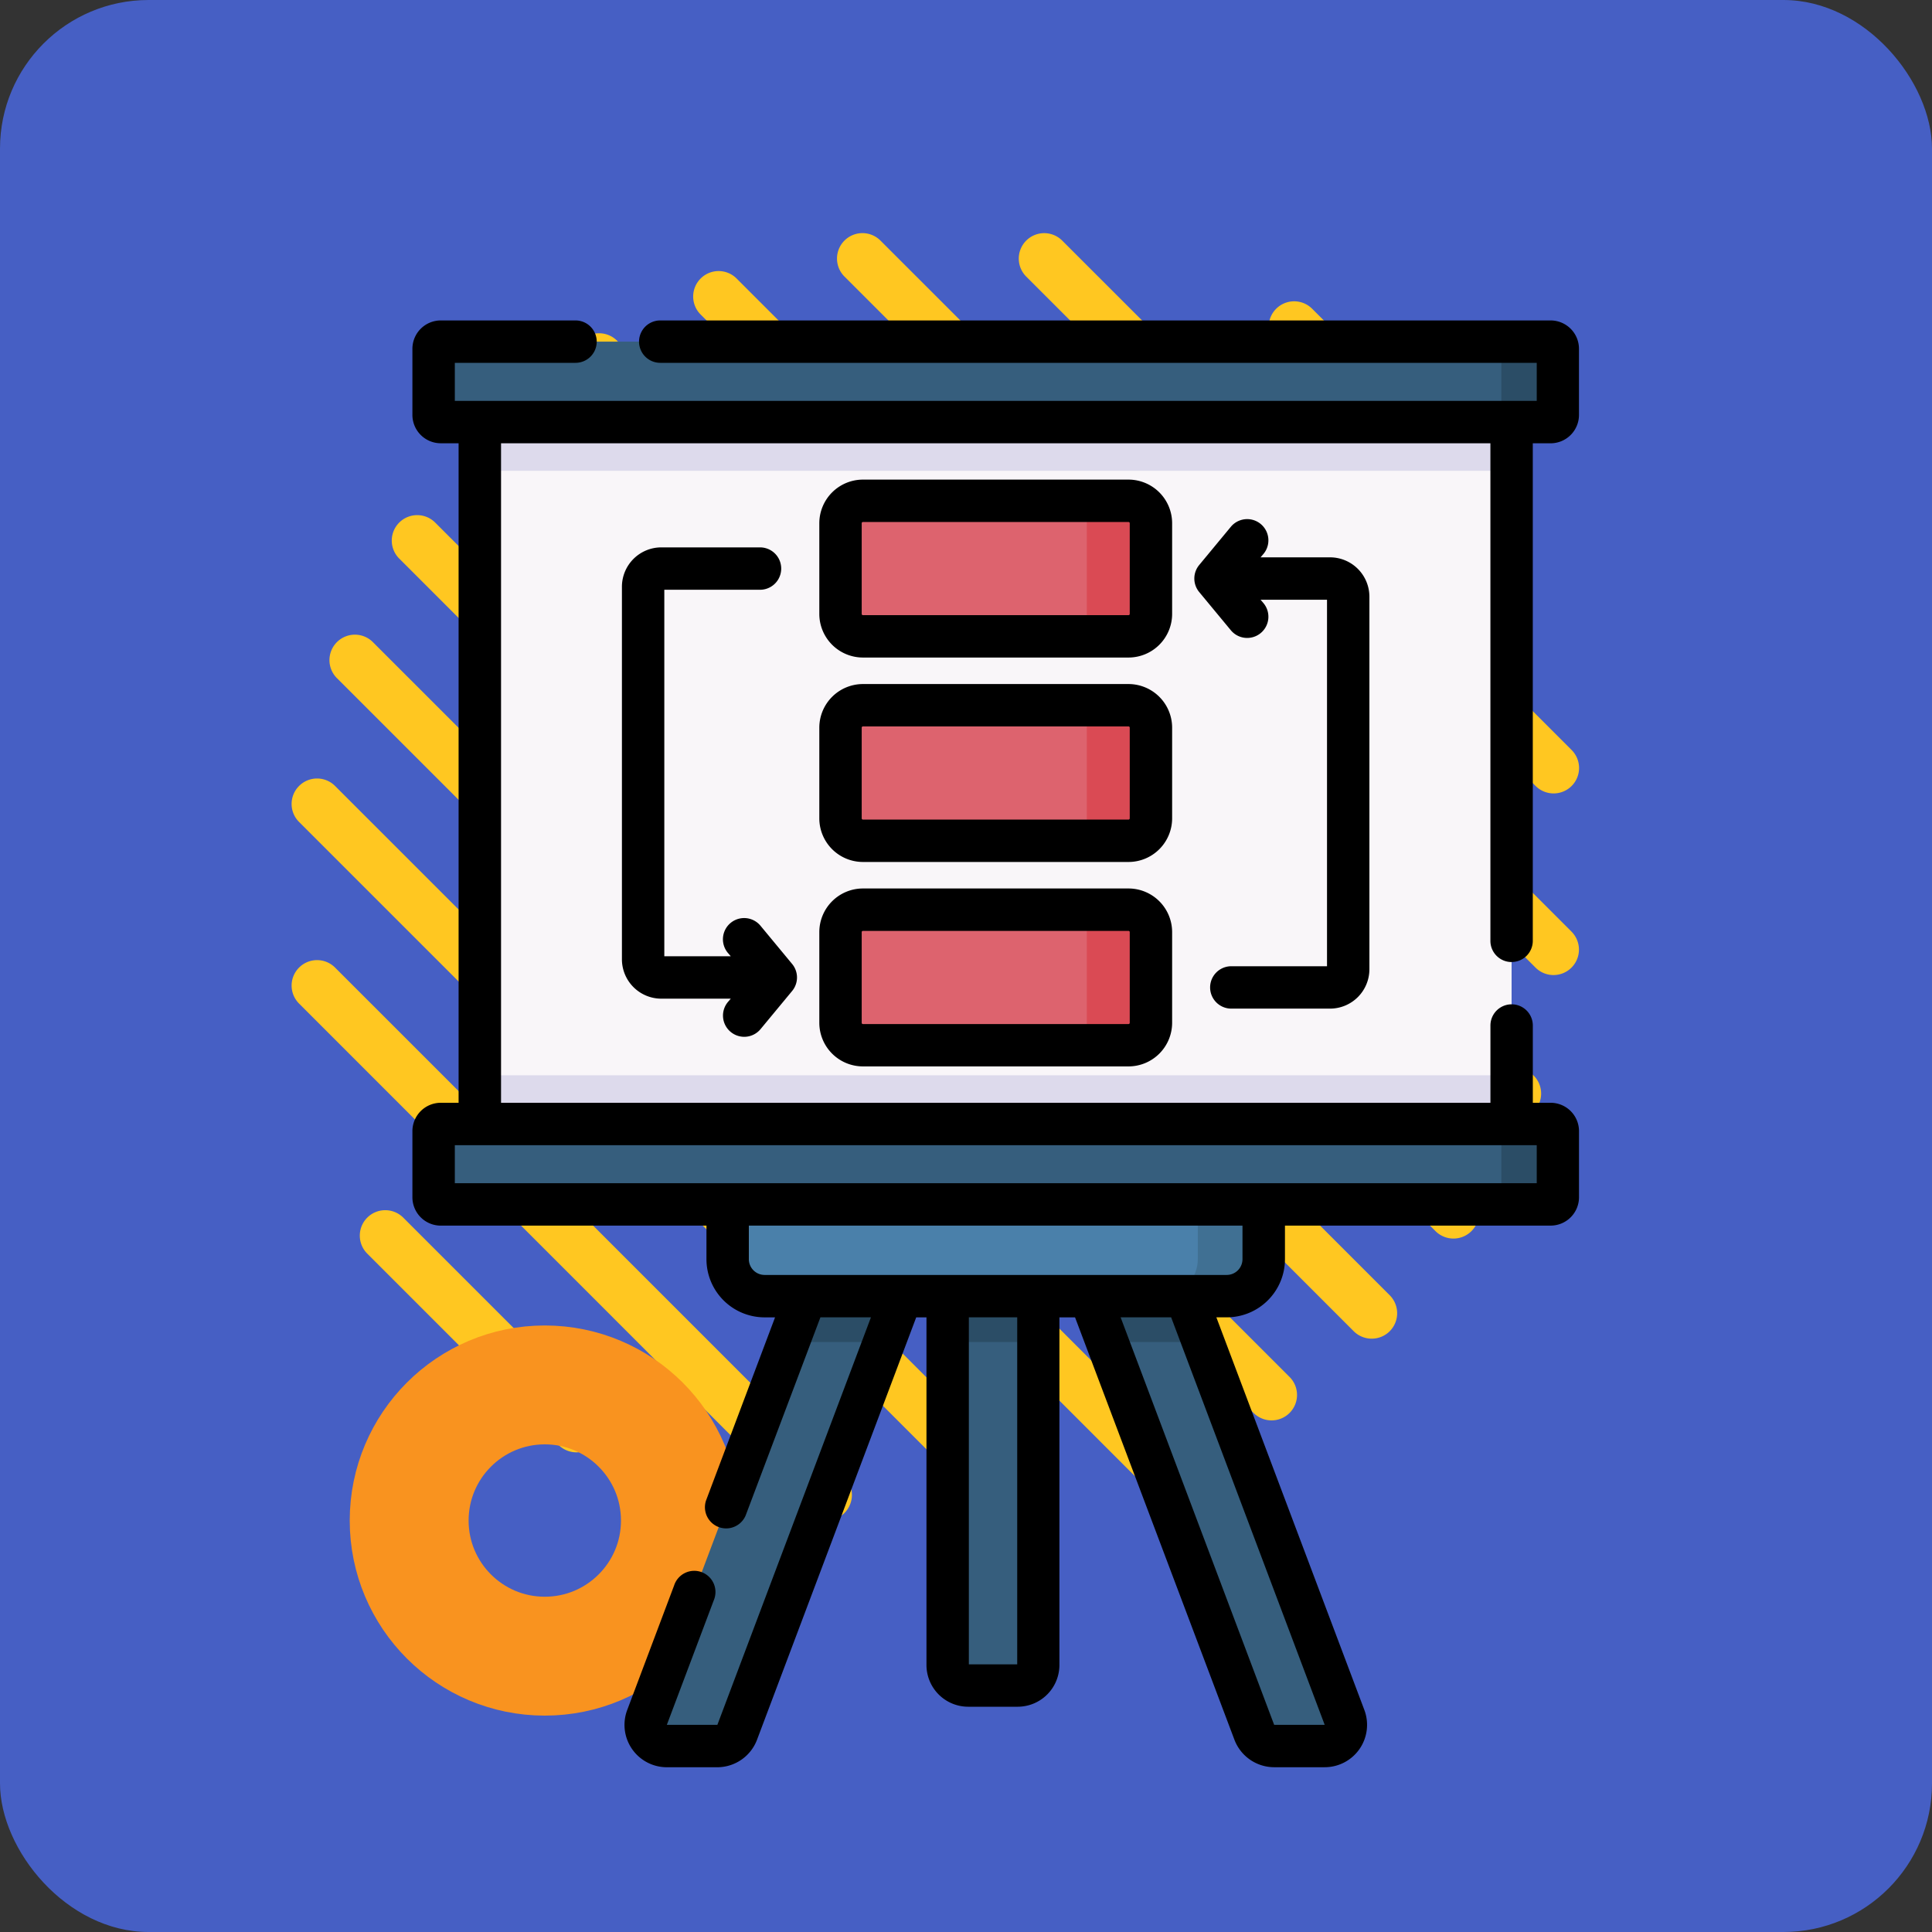 <svg id="Grupo_991487" data-name="Grupo 991487" xmlns="http://www.w3.org/2000/svg" width="65" height="65" viewBox="0 0 65 65">
  <rect x="0" y="0" width="65" height="65" fill="#333333" stroke="none"/>
  <rect id="Rectángulo_33792" data-name="Rectángulo 33792" width="65" height="65" rx="5" fill="#465fc4"/>
  <g id="Grupo_80313" data-name="Grupo 80313" transform="translate(9.811 7.843)">
    <g id="Grupo_80111" data-name="Grupo 80111" transform="translate(24.464)">
      <path id="Trazado_113526" data-name="Trazado 113526" d="M289.532,1037.3l-17.138-17.138a.856.856,0,0,1,0-1.21h0a.856.856,0,0,1,1.211,0l17.138,17.138a.856.856,0,0,1,0,1.211h0A.857.857,0,0,1,289.532,1037.3Z" transform="translate(-272.143 -1018.7)" fill="#ffc721"/>
    </g>
    <g id="Grupo_80112" data-name="Grupo 80112" transform="translate(32.873 2.294)">
      <path id="Trazado_113527" data-name="Trazado 113527" d="M343.678,1044.286l-6.434-6.434a.857.857,0,0,1,0-1.211h0a.856.856,0,0,1,1.211,0l6.433,6.433a.856.856,0,0,1,0,1.211h0A.856.856,0,0,1,343.678,1044.286Z" transform="translate(-336.993 -1036.39)" fill="#ffc721"/>
    </g>
    <g id="Grupo_80113" data-name="Grupo 80113" transform="translate(18.349)">
      <path id="Trazado_113528" data-name="Trazado 113528" d="M248.493,1043.414l-23.253-23.253a.855.855,0,0,1,0-1.21h0a.856.856,0,0,1,1.211,0L249.7,1042.2a.856.856,0,0,1,0,1.211h0A.856.856,0,0,1,248.493,1043.414Z" transform="translate(-224.989 -1018.7)" fill="#ffc721"/>
    </g>
    <g id="Grupo_80114" data-name="Grupo 80114" transform="translate(13.51 1.276)">
      <path id="Trazado_113529" data-name="Trazado 113529" d="M214.741,1056.815,187.926,1030a.856.856,0,0,1,0-1.211h0a.855.855,0,0,1,1.211,0l26.816,26.816a.856.856,0,0,1,0,1.211h0A.856.856,0,0,1,214.741,1056.815Z" transform="translate(-187.675 -1028.537)" fill="#ffc721"/>
    </g>
    <g id="Grupo_80115" data-name="Grupo 80115" transform="translate(9.488 3.369)">
      <path id="Trazado_113530" data-name="Trazado 113530" d="M185.658,1074.883l-28.744-28.744a.856.856,0,0,1,0-1.211h0a.856.856,0,0,1,1.211,0l28.745,28.745a.856.856,0,0,1,0,1.211h0A.856.856,0,0,1,185.658,1074.883Z" transform="translate(-156.663 -1044.677)" fill="#ffc721"/>
    </g>
    <g id="Grupo_80116" data-name="Grupo 80116" transform="translate(6.119 6.119)">
      <path id="Trazado_113531" data-name="Trazado 113531" d="M160.3,1096.71l-29.363-29.363a.857.857,0,0,1,0-1.211h0a.857.857,0,0,1,1.211,0l29.363,29.364a.857.857,0,0,1,0,1.211h0A.857.857,0,0,1,160.3,1096.71Z" transform="translate(-130.686 -1065.885)" fill="#ffc721"/>
    </g>
    <g id="Grupo_80117" data-name="Grupo 80117" transform="translate(3.369 9.488)">
      <path id="Trazado_113532" data-name="Trazado 113532" d="M138.474,1122.069l-28.745-28.745a.856.856,0,0,1,0-1.21h0a.856.856,0,0,1,1.211,0l28.744,28.744a.856.856,0,0,1,0,1.211h0A.856.856,0,0,1,138.474,1122.069Z" transform="translate(-109.478 -1091.863)" fill="#ffc721"/>
    </g>
    <g id="Grupo_80118" data-name="Grupo 80118" transform="translate(1.276 13.51)">
      <path id="Trazado_113533" data-name="Trazado 113533" d="M120.4,1151.153l-26.816-26.816a.856.856,0,0,1,0-1.211h0a.855.855,0,0,1,1.211,0l26.816,26.816a.856.856,0,0,1,0,1.211h0A.855.855,0,0,1,120.4,1151.153Z" transform="translate(-93.336 -1122.875)" fill="#ffc721"/>
    </g>
    <g id="Grupo_80119" data-name="Grupo 80119" transform="translate(0 18.349)">
      <path id="Trazado_113534" data-name="Trazado 113534" d="M107,1184.9,83.75,1161.651a.855.855,0,0,1,0-1.211h0a.855.855,0,0,1,1.211,0l23.253,23.253a.855.855,0,0,1,0,1.211h0A.856.856,0,0,1,107,1184.9Z" transform="translate(-83.499 -1160.189)" fill="#ffc721"/>
    </g>
    <g id="Grupo_80120" data-name="Grupo 80120" transform="translate(0 24.464)">
      <path id="Trazado_113535" data-name="Trazado 113535" d="M100.888,1225.943,83.75,1208.8a.856.856,0,0,1,0-1.211h0a.856.856,0,0,1,1.211,0l17.138,17.138a.857.857,0,0,1,0,1.211h0A.856.856,0,0,1,100.888,1225.943Z" transform="translate(-83.499 -1207.343)" fill="#ffc721"/>
    </g>
    <g id="Grupo_80121" data-name="Grupo 80121" transform="translate(2.294 32.873)">
      <path id="Trazado_113536" data-name="Trazado 113536" d="M107.875,1280.088l-6.433-6.434a.856.856,0,0,1,0-1.211h0a.857.857,0,0,1,1.211,0l6.434,6.434a.856.856,0,0,1,0,1.211h0A.856.856,0,0,1,107.875,1280.088Z" transform="translate(-101.191 -1272.193)" fill="#ffc721"/>
    </g>
  </g>
  <g id="Elipse_4731" data-name="Elipse 4731" transform="translate(11.766 44.594)" fill="none" stroke="#f9931f" stroke-width="4">
    <ellipse cx="6.563" cy="6.563" rx="6.563" ry="6.563" stroke="none"/>
    <ellipse cx="6.563" cy="6.563" rx="4.563" ry="4.563" fill="none"/>
  </g>
  <g id="plan-de-accion" transform="translate(-35.698 10.781)">
    <path id="Trazado_679139" data-name="Trazado 679139" d="M73.441,35.969h34.712V59.583H73.441Z" transform="translate(-21.599 -32.549)" fill="#f9f6f9"/>
    <path id="Trazado_679140" data-name="Trazado 679140" d="M73.441,267.124h34.712v1.638H73.441Z" transform="translate(-21.599 -241.729)" fill="#dddaec"/>
    <path id="Trazado_679141" data-name="Trazado 679141" d="M73.441,35.969h34.712v1.638H73.441Z" transform="translate(-21.599 -32.549)" fill="#dddaec"/>
    <path id="Trazado_679142" data-name="Trazado 679142" d="M94.656,7.5H57.314a.241.241,0,0,0-.241.241V9.965a.241.241,0,0,0,.241.241H94.656a.241.241,0,0,0,.241-.241V7.741A.241.241,0,0,0,94.656,7.5Z" transform="translate(-6.787 -6.787)" fill="#365e7d"/>
    <path id="Trazado_679143" data-name="Trazado 679143" d="M94.656,284.359H57.314a.241.241,0,0,0-.241.241v2.224a.241.241,0,0,0,.241.241H94.656a.241.241,0,0,0,.241-.241V284.6A.241.241,0,0,0,94.656,284.359Z" transform="translate(-6.787 -257.325)" fill="#365e7d"/>
    <path id="Trazado_679144" data-name="Trazado 679144" d="M434.28,7.5h-1.9a.241.241,0,0,1,.241.241V9.965a.241.241,0,0,1-.241.241h1.9a.241.241,0,0,0,.241-.241V7.741A.241.241,0,0,0,434.28,7.5Z" transform="translate(-346.412 -6.787)" fill="#2b4d66"/>
    <path id="Trazado_679145" data-name="Trazado 679145" d="M434.28,284.359h-1.9a.241.241,0,0,1,.241.241v2.224a.241.241,0,0,1-.241.241h1.9a.241.241,0,0,0,.241-.241V284.6A.241.241,0,0,0,434.28,284.359Z" transform="translate(-346.412 -257.325)" fill="#2b4d66"/>
    <path id="Trazado_679146" data-name="Trazado 679146" d="M177.933,315.913H162.382a1.243,1.243,0,0,1-1.243-1.243v-1.843h18.037v1.843A1.243,1.243,0,0,1,177.933,315.913Z" transform="translate(-100.959 -283.087)" fill="#4a80aa"/>
    <path id="Trazado_679147" data-name="Trazado 679147" d="M315.7,312.827v1.843a1.243,1.243,0,0,1-1.243,1.243h2.218a1.243,1.243,0,0,0,1.243-1.243v-1.843Z" transform="translate(-239.704 -283.087)" fill="#407093"/>
    <g id="Grupo_991548" data-name="Grupo 991548" transform="translate(57.417 32.826)">
      <path id="Trazado_679148" data-name="Trazado 679148" d="M134.5,360.42h-1.7a.712.712,0,0,1-.666-.963l5.341-14.174H140.7l-5.531,14.676A.712.712,0,0,1,134.5,360.42Z" transform="translate(-132.085 -345.283)" fill="#365e7d"/>
      <path id="Trazado_679149" data-name="Trazado 679149" d="M295.523,360.42h1.7a.712.712,0,0,0,.666-.963l-5.341-14.174h-3.225l5.531,14.676A.712.712,0,0,0,295.523,360.42Z" transform="translate(-274.377 -345.283)" fill="#365e7d"/>
      <path id="Trazado_679150" data-name="Trazado 679150" d="M241.352,358.385h-1.673a.69.69,0,0,1-.69-.69V345.283h3.053v12.411A.691.691,0,0,1,241.352,358.385Z" transform="translate(-228.826 -345.283)" fill="#365e7d"/>
    </g>
    <path id="Trazado_679151" data-name="Trazado 679151" d="M182.641,346.826h3.225l.581-1.543h-3.224Z" transform="translate(-120.417 -312.457)" fill="#2b4d66"/>
    <path id="Trazado_679152" data-name="Trazado 679152" d="M292.551,345.283h-3.225l.581,1.543h3.224Z" transform="translate(-216.96 -312.457)" fill="#2b4d66"/>
    <path id="Trazado_679153" data-name="Trazado 679153" d="M238.989,345.283h3.053v1.543h-3.053Z" transform="translate(-171.408 -312.457)" fill="#2b4d66"/>
    <g id="Grupo_991552" data-name="Grupo 991552" transform="translate(63.976 6.068)">
      <g id="Grupo_991549" data-name="Grupo 991549" transform="translate(0)">
        <path id="Trazado_679154" data-name="Trazado 679154" d="M210.759,68.386h-8.936a.754.754,0,0,1-.754-.754V64.579a.754.754,0,0,1,.754-.754h8.936a.754.754,0,0,1,.754.754v3.052A.754.754,0,0,1,210.759,68.386Z" transform="translate(-201.069 -63.825)" fill="#dd636e"/>
        <path id="Trazado_679155" data-name="Trazado 679155" d="M281.884,63.825h-2.157a.762.762,0,0,1,.809.7v3.155a.762.762,0,0,1-.809.7h2.157a.762.762,0,0,0,.809-.7V64.528A.762.762,0,0,0,281.884,63.825Z" transform="translate(-272.249 -63.825)" fill="#da4a54"/>
      </g>
      <g id="Grupo_991550" data-name="Grupo 991550" transform="translate(0 6.878)">
        <path id="Trazado_679156" data-name="Trazado 679156" d="M210.759,140.736h-8.936a.754.754,0,0,1-.754-.754v-3.052a.754.754,0,0,1,.754-.754h8.936a.754.754,0,0,1,.754.754v3.052A.755.755,0,0,1,210.759,140.736Z" transform="translate(-201.069 -136.175)" fill="#dd636e"/>
        <path id="Trazado_679157" data-name="Trazado 679157" d="M281.884,136.176h-2.157a.762.762,0,0,1,.809.7v3.155a.762.762,0,0,1-.809.7h2.157a.762.762,0,0,0,.809-.7v-3.155A.762.762,0,0,0,281.884,136.176Z" transform="translate(-272.249 -136.176)" fill="#da4a54"/>
      </g>
      <g id="Grupo_991551" data-name="Grupo 991551" transform="translate(0 13.757)">
        <path id="Trazado_679158" data-name="Trazado 679158" d="M210.759,213.086h-8.936a.754.754,0,0,1-.754-.754v-3.052a.754.754,0,0,1,.754-.754h8.936a.754.754,0,0,1,.754.754v3.052A.754.754,0,0,1,210.759,213.086Z" transform="translate(-201.069 -208.525)" fill="#dd636e"/>
        <path id="Trazado_679159" data-name="Trazado 679159" d="M281.884,208.526h-2.157a.762.762,0,0,1,.809.7v3.155a.762.762,0,0,1-.809.7h2.157a.762.762,0,0,0,.809-.7v-3.155A.762.762,0,0,0,281.884,208.526Z" transform="translate(-272.249 -208.526)" fill="#da4a54"/>
      </g>
    </g>
    <g id="Grupo_991553" data-name="Grupo 991553" transform="translate(49.573 0)">
      <path id="Trazado_679160" data-name="Trazado 679160" d="M86.554,21.585a.713.713,0,0,0,.713-.713V4.133h.6a.955.955,0,0,0,.954-.954V.954A.955.955,0,0,0,87.869,0H57.911a.713.713,0,0,0,0,1.426H87.4v1.28H51V1.426h4.061a.713.713,0,0,0,0-1.426H50.527a.955.955,0,0,0-.954.954V3.178a.955.955,0,0,0,.954.954h.6V26.321h-.6a.955.955,0,0,0-.954.954V29.5a.955.955,0,0,0,.954.954h8.939v1.13a1.958,1.958,0,0,0,1.956,1.956h.352L59.45,39.707a.713.713,0,0,0,1.334.5L63.3,33.539H65L59.833,47.25l-1.7,0,1.579-4.19a.713.713,0,1,0-1.334-.5L56.8,46.749a1.425,1.425,0,0,0,1.333,1.927h1.7a1.432,1.432,0,0,0,1.333-.922l5.357-14.214h.345v11.7a1.405,1.405,0,0,0,1.4,1.4h1.673a1.405,1.405,0,0,0,1.4-1.4v-11.7h.526L77.23,47.753a1.432,1.432,0,0,0,1.333.922h1.7A1.425,1.425,0,0,0,81.6,46.748L76.621,33.539h.352a1.958,1.958,0,0,0,1.956-1.956v-1.13h8.939a.955.955,0,0,0,.954-.954V27.275a.955.955,0,0,0-.954-.954h-.6v-2.6a.713.713,0,1,0-1.426,0v2.6H52.555V4.133H85.841v16.74a.713.713,0,0,0,.713.713ZM69.921,45.215H68.294V33.539h1.627ZM80.266,47.25h-1.7L73.4,33.539h1.7ZM77.5,31.583a.531.531,0,0,1-.53.53H61.422a.531.531,0,0,1-.53-.53v-1.13H77.5ZM87.4,27.747v1.28H51v-1.28Z" transform="translate(-49.573 0)"/>
      <path id="Trazado_679161" data-name="Trazado 679161" d="M205.439,57.792a1.469,1.469,0,0,0-1.467-1.467h-8.936a1.469,1.469,0,0,0-1.467,1.467v3.052a1.469,1.469,0,0,0,1.467,1.467h8.936a1.469,1.469,0,0,0,1.467-1.467Zm-1.426,3.052a.041.041,0,0,1-.041.041h-8.936a.041.041,0,0,1-.041-.041V57.792a.041.041,0,0,1,.041-.041h8.936a.041.041,0,0,1,.041.041Z" transform="translate(-179.879 -50.97)"/>
      <path id="Trazado_679162" data-name="Trazado 679162" d="M205.439,130.142a1.469,1.469,0,0,0-1.467-1.467h-8.936a1.469,1.469,0,0,0-1.467,1.467v3.052a1.469,1.469,0,0,0,1.467,1.467h8.936a1.469,1.469,0,0,0,1.467-1.467Zm-1.426,3.052a.041.041,0,0,1-.041.041h-8.936a.041.041,0,0,1-.041-.041v-3.052a.041.041,0,0,1,.041-.041h8.936a.041.041,0,0,1,.041.041Z" transform="translate(-179.879 -116.442)"/>
      <path id="Trazado_679163" data-name="Trazado 679163" d="M203.973,201.026h-8.936a1.469,1.469,0,0,0-1.467,1.467v3.052a1.469,1.469,0,0,0,1.467,1.467h8.936a1.469,1.469,0,0,0,1.467-1.467v-3.052A1.469,1.469,0,0,0,203.973,201.026Zm.041,4.52a.041.041,0,0,1-.041.041h-8.936a.041.041,0,0,1-.041-.041v-3.052a.041.041,0,0,1,.041-.041h8.936a.041.041,0,0,1,.041.041Z" transform="translate(-179.88 -181.915)"/>
      <path id="Trazado_679164" data-name="Trazado 679164" d="M127.407,96.617a.713.713,0,0,0,1-.094l1.064-1.285a.713.713,0,0,0,0-.91l-1.064-1.285a.713.713,0,1,0-1.1.91l.1.117h-2.236V81.739h3.22a.713.713,0,1,0,0-1.426h-3.321a1.326,1.326,0,0,0-1.325,1.325V94.171a1.326,1.326,0,0,0,1.325,1.325h2.337l-.1.117A.713.713,0,0,0,127.407,96.617Z" transform="translate(-116.696 -72.678)"/>
      <path id="Trazado_679165" data-name="Trazado 679165" d="M327.527,85.354a.713.713,0,0,0,0,1.426h3.321a1.326,1.326,0,0,0,1.325-1.325V72.922a1.326,1.326,0,0,0-1.325-1.325h-2.337l.1-.117a.713.713,0,1,0-1.1-.91l-1.064,1.285a.713.713,0,0,0,0,.91l1.064,1.285a.713.713,0,0,0,1.1-.91l-.1-.117h2.236V85.354Z" transform="translate(-299.976 -63.627)"/>
    </g>
  </g>
</svg>
